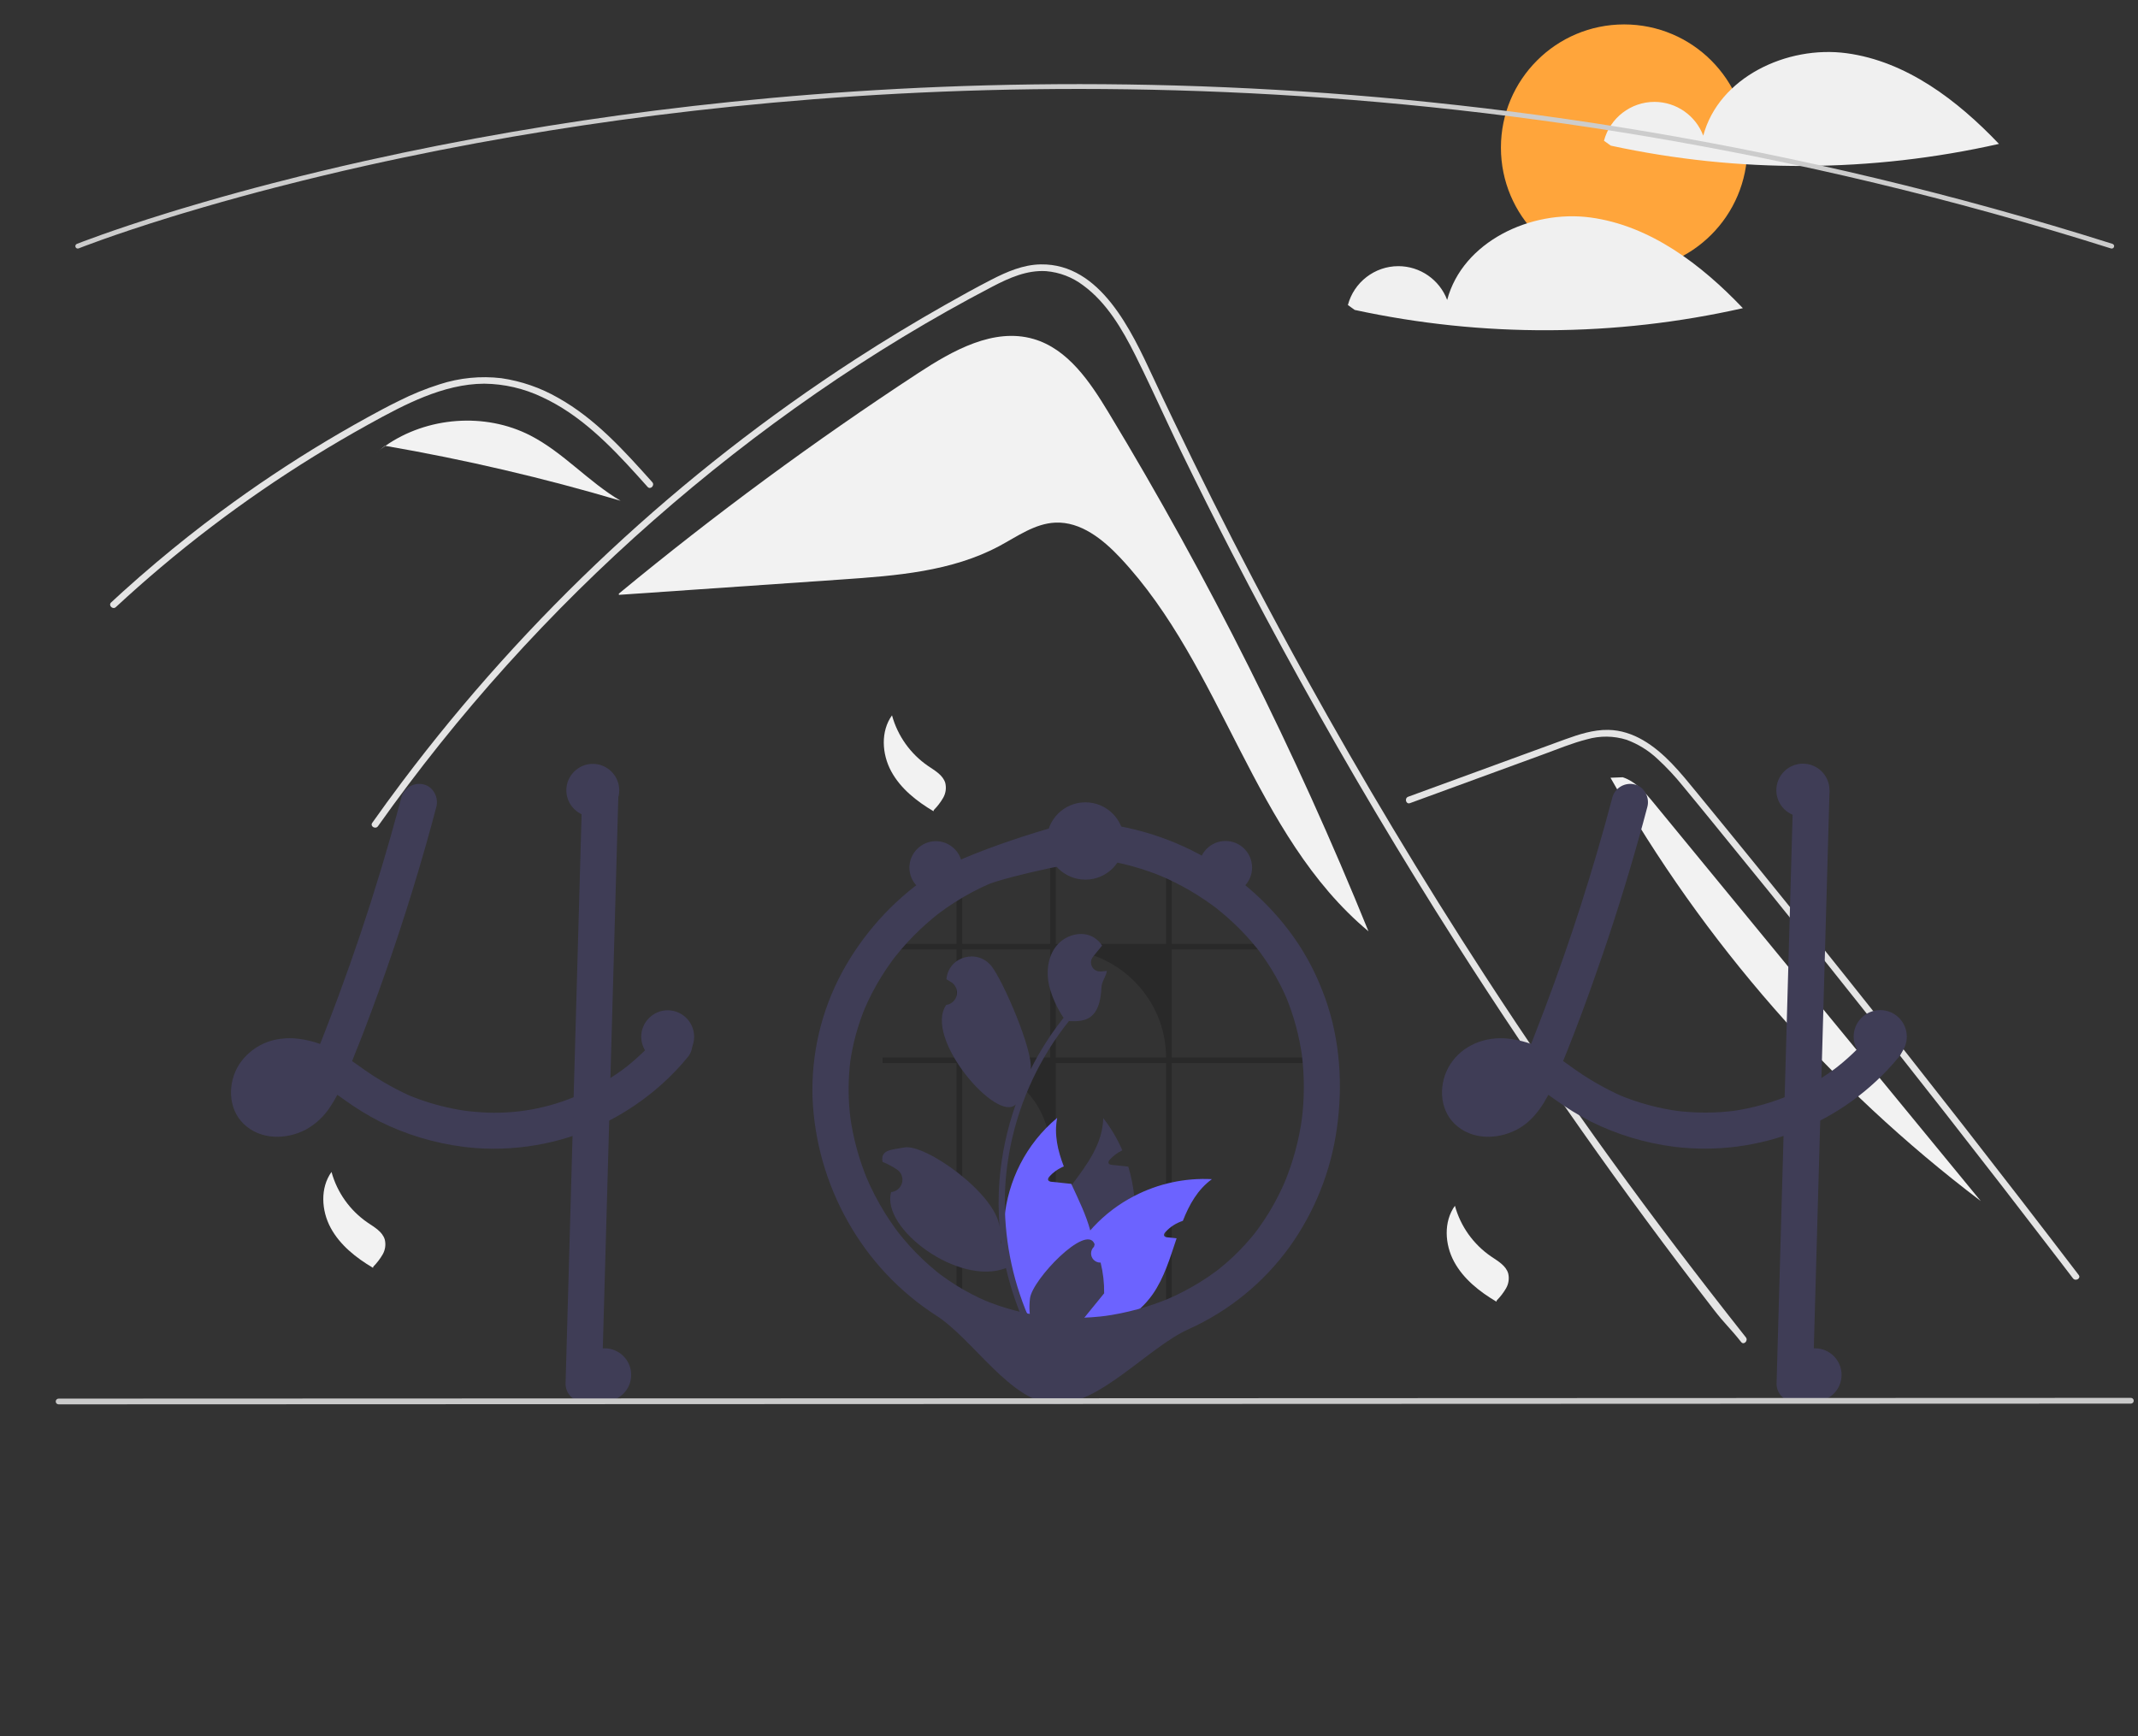 <?xml version="1.0" encoding="UTF-8" standalone="no"?>
<!DOCTYPE svg PUBLIC "-//W3C//DTD SVG 1.1//EN" "http://www.w3.org/Graphics/SVG/1.1/DTD/svg11.dtd">
<svg width="100%" height="100%" viewBox="0 0 500 406" version="1.1" xmlns="http://www.w3.org/2000/svg" xmlns:xlink="http://www.w3.org/1999/xlink" xml:space="preserve" xmlns:serif="http://www.serif.com/" style="fill-rule:evenodd;clip-rule:evenodd;stroke-linejoin:round;stroke-miterlimit:2;">
    <rect x="0" y="0" width="500" height="406" fill="#333333" stroke="none"/>
    <g transform="matrix(0.565,0,0,0.565,-82.981,-87.16)">
        <path d="M605.67,324.953C598,312.269 588.913,298.725 574.68,294.584C558.198,289.787 541.267,299.315 526.905,308.718C483.956,336.838 442.595,367.312 403.012,400.001L403.055,400.494C433.872,398.368 464.689,396.243 495.506,394.118C517.772,392.583 540.802,390.835 560.478,380.302C567.945,376.306 575.223,370.967 583.684,370.595C594.196,370.132 603.361,377.474 610.564,385.144C653.171,430.515 665.501,499.898 713.302,539.76C683.16,465.425 647.17,393.597 605.67,324.953Z" style="fill:rgb(242,242,242);fill-rule:nonzero;"/>
    </g>
    <g transform="matrix(0.565,0,0,0.565,-82.981,-87.16)">
        <path d="M867.571,709.781C862.859,703.832 860.934,702.438 856.286,696.434C818.443,647.49 782.874,596.892 749.578,544.641C726.963,509.155 705.468,472.987 685.095,436.137C675.396,418.618 665.963,400.962 656.796,383.168C649.682,369.372 642.727,355.492 635.931,341.53C633.988,337.543 632.099,333.537 630.22,329.521C625.792,320.079 621.447,310.591 616.781,301.277C611.464,290.661 604.992,279.532 595.228,272.4C590.785,269.021 585.471,266.976 579.909,266.505C571.961,265.992 564.628,269.274 557.734,272.858C507.295,299.159 460.075,332.134 417.364,369.656C374.544,407.262 336.27,449.748 303.322,496.247C302.314,497.686 299.931,496.311 300.948,494.863C304.954,489.198 309.04,483.593 313.205,478.05C364.993,409.173 428.496,349.941 500.805,303.064C512.97,295.18 525.364,287.666 537.987,280.522C544.349,276.919 550.739,273.362 557.239,270.025C563.61,266.753 570.376,263.81 577.654,263.7C602.424,263.315 615.25,291.367 624.059,310.242C626.828,316.183 629.63,322.105 632.466,328.009C643.182,350.423 654.311,372.632 665.853,394.637C672.976,408.223 680.255,421.729 687.69,435.156C710.828,476.968 735.421,517.934 761.468,558.053C795.974,611.196 830.205,658.142 869.514,707.838C870.596,709.213 868.662,711.175 867.571,709.781Z" style="fill:rgb(228,228,228);fill-rule:nonzero;"/>
    </g>
    <g transform="matrix(0.565,0,0,0.565,-82.981,-87.16)">
        <path d="M414.916,355.804C413.477,354.2 412.047,352.595 410.598,350.991C399.176,338.359 386.92,325.873 371.234,318.63C363.755,315.068 355.59,313.176 347.307,313.084C338.745,313.112 330.375,315.358 322.464,318.502C318.724,319.996 315.066,321.692 311.463,323.498C307.347,325.57 303.304,327.78 299.28,330.007C291.726,334.187 284.27,338.551 276.912,343.098C262.271,352.146 248.089,361.885 234.366,372.314C227.252,377.723 220.285,383.309 213.464,389.072C207.121,394.426 200.905,399.923 194.818,405.564C193.517,406.765 191.573,404.822 192.875,403.621C194.479,402.126 196.102,400.641 197.724,399.175C202.308,395.031 206.965,390.967 211.695,386.982C220.322,379.703 229.171,372.705 238.244,365.989C252.352,355.538 266.947,345.796 282.027,336.763C289.562,332.253 297.202,327.932 304.945,323.801C307.283,322.554 309.648,321.335 312.041,320.18C317.47,317.441 323.111,315.145 328.909,313.313C337.121,310.657 345.812,309.803 354.385,310.811C362.662,312.015 370.638,314.774 377.89,318.942C393.291,327.55 405.235,340.861 416.86,353.851C418.033,355.171 416.099,357.124 414.916,355.804Z" style="fill:rgb(228,228,228);fill-rule:nonzero;"/>
    </g>
    <g transform="matrix(0.565,0,0,0.565,-82.981,-87.16)">
        <path d="M730.477,486.711L767.381,473.213L785.704,466.511C791.672,464.328 797.625,461.844 803.794,460.281C809.155,458.75 814.848,458.822 820.168,460.489C824.912,462.245 829.256,464.938 832.939,468.406C836.702,471.871 840.203,475.61 843.414,479.592C847.403,484.387 851.333,489.231 855.282,494.059C871.576,513.987 887.763,534.001 903.845,554.101C919.925,574.201 935.899,594.386 951.764,614.657C967.669,634.977 983.464,655.382 999.15,675.873C1001.07,678.383 1002.99,680.894 1004.91,683.407C1005.97,684.795 1008.36,683.426 1007.28,682.019C991.483,661.322 975.571,640.711 959.549,620.184C943.488,599.608 927.316,579.119 911.033,558.718C894.75,538.317 878.357,518.005 861.854,497.781C857.743,492.742 853.625,487.709 849.5,482.682C846.02,478.441 842.58,474.155 838.764,470.208C831.758,462.963 823.006,456.56 812.529,456.386C806.369,456.284 800.408,458.239 794.685,460.309C788.516,462.541 782.361,464.815 776.199,467.068L739.036,480.661L729.746,484.059C728.097,484.662 728.809,487.321 730.477,486.711L730.477,486.711Z" style="fill:rgb(228,228,228);fill-rule:nonzero;"/>
    </g>
    <g transform="matrix(0.565,0,0,0.565,-82.981,-87.16)">
        <path d="M366.377,334.526C347.623,324.887 323.606,326.775 306.372,338.817C339.244,344.489 371.757,352.077 403.743,361.543C390.46,353.759 380.07,341.563 366.377,334.526Z" style="fill:rgb(242,242,242);fill-rule:nonzero;"/>
    </g>
    <g transform="matrix(0.565,0,0,0.565,-82.981,-87.16)">
        <path d="M306.188,338.784L302.577,341.719C303.799,340.692 305.068,339.729 306.372,338.817C306.311,338.807 306.249,338.795 306.188,338.784Z" style="fill:rgb(242,242,242);fill-rule:nonzero;"/>
    </g>
    <g transform="matrix(0.565,0,0,0.565,-82.981,-87.16)">
        <path d="M831.549,486.846C827.916,482.424 823.989,477.794 818.555,475.997L813.482,476.197C852.099,544.435 904.258,604.064 966.749,651.418C921.683,596.561 876.616,541.703 831.549,486.846Z" style="fill:rgb(242,242,242);fill-rule:nonzero;"/>
    </g>
    <g transform="matrix(0.565,0,0,0.565,-82.981,-87.16)">
        <path d="M516.084,450.367C518.431,458.894 523.722,466.321 531.015,471.325C533.835,473.245 537.172,475.087 538.137,478.36C538.644,480.445 538.331,482.648 537.263,484.51C536.196,486.348 534.899,488.042 533.402,489.551L533.265,490.063C526.267,485.916 519.609,480.67 515.743,473.512C511.877,466.354 511.337,456.973 516.084,450.366" style="fill:rgb(242,242,242);fill-rule:nonzero;"/>
    </g>
    <g transform="matrix(0.565,0,0,0.565,-82.981,-87.16)">
        <path d="M749.084,653.367C751.431,661.894 756.722,669.321 764.015,674.325C766.835,676.245 770.172,678.087 771.137,681.36C771.644,683.445 771.331,685.648 770.263,687.51C769.196,689.348 767.899,691.042 766.402,692.551L766.265,693.063C759.267,688.916 752.609,683.67 748.743,676.512C744.877,669.354 744.337,659.973 749.084,653.366" style="fill:rgb(242,242,242);fill-rule:nonzero;"/>
    </g>
    <g transform="matrix(0.565,0,0,0.565,-82.981,-87.16)">
        <path d="M284.084,639.367C286.431,647.894 291.722,655.321 299.015,660.325C301.835,662.245 305.172,664.087 306.137,667.36C306.644,669.445 306.331,671.648 305.263,673.51C304.196,675.348 302.899,677.042 301.402,678.551L301.265,679.063C294.267,674.916 287.609,669.67 283.743,662.512C279.877,655.354 279.337,645.973 284.084,639.366" style="fill:rgb(242,242,242);fill-rule:nonzero;"/>
    </g>
    <g transform="matrix(0.565,0,0,0.565,13,5.71)">
        <circle cx="649.249" cy="51" r="51" style="fill:rgb(255,165,59);"/>
    </g>
    <g transform="matrix(0.565,0,0,0.565,-82.981,-87.16)">
        <path d="M911.219,176.296C886.502,172.955 858.283,186.315 851.877,210.42C848.715,202.025 840.637,196.436 831.667,196.436C821.89,196.436 813.275,203.075 810.784,212.529L813.613,214.555C866.579,226.009 921.412,225.761 974.272,213.829C957.079,195.76 935.935,179.637 911.219,176.296Z" style="fill:rgb(240,240,240);fill-rule:nonzero;"/>
    </g>
    <g transform="matrix(0.565,0,0,0.565,-82.981,-87.16)">
        <path d="M805.219,244.296C780.502,240.955 752.283,254.315 745.877,278.42C742.715,270.025 734.637,264.436 725.667,264.436C715.89,264.436 707.275,271.075 704.784,280.529L707.613,282.555C760.579,294.009 815.412,293.761 868.272,281.829C851.079,263.76 829.935,247.637 805.219,244.296Z" style="fill:rgb(240,240,240);fill-rule:nonzero;"/>
    </g>
    <g transform="matrix(0.565,0,0,0.565,-82.981,-87.16)">
        <path d="M1020.95,257.154C1020.84,257.154 1020.74,257.139 1020.64,257.107C756.237,173.489 523.199,184.424 374.264,208.321C353.995,211.572 333.673,215.327 313.86,219.482C308.802,220.542 303.554,221.678 298.263,222.86C291.945,224.268 285.71,225.717 279.731,227.166C277.149,227.777 274.618,228.393 272.136,229.015C268.378,229.942 264.565,230.909 260.477,231.972C255.909,233.149 251.268,234.385 246.679,235.643C246.663,235.649 246.645,235.654 246.628,235.658L246.629,235.659C241.446,237.074 236.291,238.53 231.305,239.984C228.607,240.764 226.002,241.532 223.506,242.291C223.227,242.368 222.98,242.442 222.73,242.518L222.194,242.682C221.883,242.776 221.576,242.869 221.27,242.957L221.25,242.963L221.251,242.964L220.439,243.216C219.471,243.509 218.527,243.795 217.598,244.08C193.053,251.646 179.56,257.029 179.427,257.082C179.309,257.129 179.182,257.154 179.055,257.154C178.506,257.154 178.055,256.702 178.055,256.154C178.055,255.746 178.304,255.377 178.683,255.226C178.817,255.173 192.376,249.763 217.01,242.168C217.943,241.882 218.889,241.596 219.86,241.302L220.614,241.067C220.64,241.058 220.666,241.05 220.692,241.042C220.997,240.955 221.302,240.862 221.612,240.769L222.149,240.605C222.416,240.524 222.68,240.444 222.95,240.37C225.428,239.616 228.043,238.846 230.748,238.063C235.735,236.608 240.895,235.152 246.082,233.735C246.098,233.729 246.114,233.726 246.131,233.721L246.131,233.72C250.735,232.457 255.393,231.217 259.976,230.035C264.07,228.972 267.891,228.003 271.655,227.073C274.147,226.453 276.684,225.836 279.265,225.221C285.25,223.77 291.498,222.318 297.828,220.908C303.127,219.725 308.384,218.586 313.45,217.525C333.293,213.363 353.648,209.603 373.947,206.347C523.096,182.415 756.467,171.463 1021.25,255.201C1021.66,255.332 1021.95,255.719 1021.95,256.154C1021.95,256.703 1021.49,257.154 1020.95,257.154Z" style="fill:rgb(204,204,204);fill-rule:nonzero;"/>
    </g>
    <g transform="matrix(0.565,0,0,0.565,-82.981,-87.16)">
        <path d="M432.923,584.266C432.577,583.254 431.994,582.338 431.223,581.596C430.938,581.332 430.631,581.094 430.303,580.886C427.693,579.146 423.793,578.756 421.313,580.886C421.063,581.103 420.832,581.34 420.623,581.596C419.883,582.506 419.123,583.396 418.343,584.266C417.063,585.726 415.753,587.136 414.383,588.506C413.993,588.886 413.603,589.276 413.203,589.656C412.973,589.886 412.743,590.106 412.513,590.326C411.633,591.166 410.733,591.976 409.823,592.776C409.343,593.206 408.863,593.626 408.373,594.036C407.643,594.646 406.913,595.256 406.173,595.846C406.103,595.896 406.033,595.946 405.963,596.006C405.943,596.016 405.933,596.036 405.913,596.046C405.903,596.046 405.893,596.046 405.883,596.066C405.856,596.077 405.832,596.094 405.813,596.116C405.593,596.266 405.443,596.366 405.333,596.456C405.373,596.436 405.413,596.406 405.453,596.386C405.273,596.526 405.083,596.666 404.903,596.806C403.153,598.096 401.363,599.336 399.533,600.496C395.005,603.394 390.25,605.919 385.313,608.046C384.983,608.176 384.643,608.316 384.303,608.446C371.378,613.741 357.356,615.808 343.453,614.466C342.033,614.356 340.613,614.206 339.193,614.016C337.553,613.776 335.923,613.486 334.303,613.156C328.136,611.925 322.101,610.104 316.283,607.716C309.005,604.383 302.083,600.323 295.623,595.596C294.623,594.886 293.613,594.176 292.603,593.486C293.753,590.666 294.883,587.846 295.983,585.006C296.533,583.636 297.063,582.266 297.583,580.886C301.673,570.256 305.513,559.526 309.193,548.756C312.913,537.846 316.423,526.873 319.723,515.836C320.063,514.716 320.393,513.596 320.713,512.476C322.443,506.646 324.103,500.803 325.693,494.946C325.843,494.376 326.003,493.816 326.143,493.246C326.603,491.566 327.053,489.886 327.493,488.206C328.493,484.416 326.233,479.886 322.253,478.976C318.294,477.961 314.187,480.295 313.033,484.216C312.603,485.836 312.173,487.446 311.733,489.066C309.623,496.896 307.403,504.699 305.073,512.476C304.733,513.596 304.393,514.716 304.053,515.836C298.913,532.776 293.27,549.546 287.123,566.146C286.383,568.156 285.633,570.159 284.873,572.156C284.503,573.136 284.133,574.116 283.753,575.096C283.023,577.026 282.273,578.956 281.523,580.886C281.093,582.016 280.653,583.146 280.213,584.266C279.923,584.976 279.643,585.686 279.363,586.386C276.512,585.362 273.558,584.651 270.553,584.266L270.073,584.206C267.744,583.926 265.388,583.946 263.063,584.266C256.024,585.087 249.703,588.996 245.823,594.926C241.053,602.436 241.113,613.176 247.803,619.556C254.693,626.126 265.123,626.076 273.233,621.966C277.531,619.641 281.155,616.244 283.753,612.106C284.749,610.606 285.663,609.054 286.493,607.456C286.703,607.596 286.913,607.736 287.123,607.886C287.923,608.446 288.723,609.016 289.513,609.576C294.116,612.911 298.967,615.889 304.023,618.486C314.895,623.891 326.598,627.43 338.643,628.956C338.913,628.986 339.173,629.026 339.443,629.056C340.773,629.226 342.113,629.356 343.453,629.466C362.673,630.914 381.923,626.98 399.033,618.106C400.483,617.356 401.92,616.569 403.343,615.746C405.553,614.466 407.713,613.106 409.823,611.666C410.973,610.886 412.093,610.096 413.203,609.266C418.054,605.693 422.575,601.694 426.713,597.316C428.283,595.666 429.786,593.963 431.223,592.206C432.581,590.769 433.365,588.882 433.423,586.906C433.415,586.003 433.246,585.109 432.923,584.266ZM267.333,608.086C267.543,607.936 267.753,607.776 267.953,607.616C267.893,607.766 267.603,607.936 267.333,608.086L267.333,608.086ZM270.543,604.856C270.313,605.116 270.103,605.376 269.873,605.636C269.173,606.419 268.422,607.154 267.623,607.836C267.513,607.936 267.393,608.036 267.273,608.126C267.273,608.126 267.273,608.126 267.273,608.126C267.267,608.126 267.263,608.13 267.263,608.136C267.263,608.136 267.263,608.136 267.263,608.136C267.119,608.201 266.978,608.274 266.843,608.356C266.413,608.616 265.973,608.856 265.523,609.076C264.642,609.4 263.736,609.651 262.813,609.826C262.104,609.878 261.393,609.884 260.683,609.846L260.663,609.846C260.173,609.737 259.689,609.604 259.213,609.446C258.973,609.326 258.743,609.186 258.513,609.046C258.423,608.966 258.343,608.886 258.293,608.836C258.195,608.747 258.105,608.65 258.023,608.546C258.023,608.546 258.023,608.546 258.023,608.546C258.023,608.54 258.019,608.536 258.013,608.536C258.013,608.536 258.013,608.536 258.013,608.536C257.903,608.336 257.783,608.136 257.673,607.936C257.667,607.931 257.664,607.924 257.663,607.916C257.583,607.666 257.513,607.406 257.453,607.146C257.431,606.689 257.435,606.232 257.463,605.776C257.597,605.137 257.778,604.509 258.003,603.896C258.206,603.462 258.436,603.041 258.693,602.636C258.713,602.596 258.813,602.436 258.923,602.256C258.933,602.246 258.933,602.246 258.933,602.236C259.083,602.066 259.233,601.886 259.393,601.726C259.663,601.426 259.953,601.166 260.243,600.896C260.807,600.527 261.391,600.19 261.993,599.886C262.948,599.547 263.927,599.283 264.923,599.096C266.391,598.979 267.867,598.993 269.333,599.136C270.722,599.377 272.092,599.714 273.433,600.146C272.62,601.724 271.694,603.241 270.663,604.686C270.623,604.746 270.583,604.806 270.543,604.856L270.543,604.856ZM259.423,601.566C259.335,601.707 259.231,601.838 259.113,601.956C259.192,601.809 259.297,601.677 259.423,601.566Z" style="fill:rgb(63,61,86);fill-rule:nonzero;"/>
    </g>
    <g transform="matrix(0.565,0,0,0.565,-82.981,-87.16)">
        <path d="M402.863,482.136C402.773,485.276 402.683,488.416 402.593,491.556C402.403,498.526 402.206,505.499 402.003,512.476C401.793,520.326 401.573,528.173 401.343,536.016C401.233,540.066 401.12,544.116 401.003,548.166C400.693,559.076 400.386,569.983 400.083,580.886C400.053,582.016 400.013,583.136 399.983,584.266C399.833,589.676 399.683,595.086 399.533,600.496C399.363,606.366 399.196,612.236 399.033,618.106C398.913,622.506 398.79,626.909 398.663,631.316C397.763,663.246 396.863,695.176 395.963,727.106C395.885,731.19 392.547,734.527 388.463,734.606C384.361,734.573 380.996,731.208 380.963,727.106C381.463,709.146 381.97,691.186 382.483,673.226C382.933,656.986 383.39,640.746 383.853,624.506C384.003,619.156 384.153,613.803 384.303,608.446C384.533,600.386 384.76,592.326 384.983,584.266C385.013,583.136 385.053,582.016 385.083,580.886C385.103,579.896 385.133,578.916 385.163,577.926C385.603,562.276 386.043,546.623 386.483,530.966C386.663,524.806 386.836,518.643 387.003,512.476C387.203,505.446 387.403,498.419 387.603,491.396C387.693,488.306 387.773,485.226 387.863,482.136C387.942,478.052 391.279,474.715 395.363,474.636C399.465,474.669 402.83,478.034 402.863,482.136Z" style="fill:rgb(63,61,86);fill-rule:nonzero;"/>
    </g>
    <g transform="matrix(0.565,0,0,0.565,-82.981,-87.16)">
        <path d="M814.291,484.217C806.427,513.997 797.027,543.35 786.13,572.158C783.123,580.105 780.047,588.035 776.759,595.87L777.515,594.079C776.047,597.811 774.172,601.369 771.925,604.691C771.772,604.905 771.617,605.117 771.458,605.327C772.235,604.333 772.383,604.137 771.901,604.738C771.647,605.039 771.396,605.34 771.133,605.633C770.434,606.417 769.682,607.153 768.885,607.837C768.684,608.008 768.48,608.176 768.273,608.341L769.21,607.612C769.102,607.869 768.338,608.209 768.1,608.355C767.329,608.82 766.526,609.227 765.695,609.573L767.487,608.817C766.126,609.366 764.706,609.755 763.255,609.978L765.249,609.71C763.824,609.907 762.38,609.922 760.951,609.756L762.945,610.024C761.776,609.863 760.632,609.555 759.54,609.107L761.332,609.863C760.749,609.609 760.188,609.31 759.653,608.967C759.382,608.79 758.548,608.158 759.638,608.991C760.771,609.857 759.784,609.066 759.55,608.836C759.356,608.644 759.181,608.436 758.991,608.241C758.109,607.336 759.987,609.797 759.388,608.739C759.067,608.209 758.774,607.663 758.509,607.102L759.265,608.894C758.921,608.041 758.677,607.152 758.537,606.243L758.805,608.236C758.662,607.106 758.661,605.962 758.802,604.832L758.534,606.825C758.718,605.563 759.052,604.328 759.529,603.145L758.773,604.937C759.106,604.141 759.5,603.373 759.951,602.638C760.159,602.259 760.403,601.9 760.68,601.567C760.729,601.583 759.411,603.08 760.11,602.324C760.293,602.126 760.464,601.918 760.649,601.722C760.945,601.408 761.263,601.121 761.575,600.824C762.619,599.83 760.113,601.79 761.318,601.003C762.192,600.429 763.111,599.927 764.067,599.504L762.276,600.26C763.877,599.602 765.556,599.152 767.271,598.92L765.277,599.188C767.425,598.941 769.596,598.967 771.738,599.264L769.744,598.997C772.456,599.408 775.107,600.153 777.636,601.216L775.844,600.46C781.234,602.774 786.007,606.21 790.772,609.578C795.375,612.911 800.224,615.889 805.278,618.485C816.151,623.891 827.855,627.431 839.901,628.959C874.97,633.254 909.911,619.384 932.486,592.207C933.843,590.768 934.625,588.88 934.683,586.903C934.669,584.918 933.88,583.014 932.486,581.6C929.735,579.074 924.537,578.361 921.88,581.6C919.361,584.675 916.654,587.589 913.773,590.327C912.428,591.603 911.047,592.84 909.631,594.037C908.822,594.721 908.001,595.391 907.17,596.048C906.776,596.359 905.551,597.186 907.433,595.851C907.002,596.157 906.588,596.491 906.162,596.805C899.864,601.448 893.04,605.33 885.83,608.37L887.622,607.614C879.886,610.859 871.761,613.085 863.451,614.237L865.444,613.969C856.896,615.093 848.236,615.08 839.691,613.931L841.685,614.199C833.141,613.025 824.786,610.749 816.828,607.428L818.619,608.184C810.939,604.786 803.651,600.565 796.883,595.593C793.36,592.985 789.645,590.647 785.77,588.599C781.255,586.293 776.366,584.807 771.332,584.211C761.893,583.1 752.275,586.776 747.086,594.931C742.31,602.436 742.372,613.175 749.059,619.556C755.947,626.129 766.378,626.073 774.495,621.962C782.312,618.002 787.008,609.776 790.31,602.02C797.741,584.565 804.32,566.706 810.45,548.757C816.514,530.999 822.014,513.061 826.948,494.944C827.56,492.7 828.162,490.453 828.755,488.205C829.756,484.416 827.494,479.885 823.517,478.979C819.557,477.96 815.445,480.294 814.291,484.217L814.291,484.217Z" style="fill:rgb(63,61,86);fill-rule:nonzero;"/>
    </g>
    <g transform="matrix(0.565,0,0,0.565,-82.981,-87.16)">
        <path d="M889.124,482.136L886.424,577.929L883.739,673.223L882.22,727.106C882.255,731.208 885.619,734.572 889.72,734.606C893.804,734.528 897.141,731.19 897.22,727.106L899.92,631.313L902.605,536.019L904.124,482.136C904.089,478.034 900.725,474.67 896.624,474.636C892.54,474.714 889.203,478.052 889.124,482.136Z" style="fill:rgb(63,61,86);fill-rule:nonzero;"/>
    </g>
    <g transform="matrix(0.565,0,0,0.565,-82.981,-87.16)">
        <path d="M629.526,700.361L631.855,700.361L631.855,594.319L686.183,594.319L686.183,591.997L631.855,591.997L631.855,547.252L673.81,547.252C673.195,546.47 672.562,545.698 671.911,544.935L631.855,544.935L631.855,515.382C631.084,515.054 630.308,514.737 629.526,514.439L629.526,544.935L583.874,544.935L583.874,507.07C583.091,507.106 582.321,507.16 581.545,507.225L581.545,544.935L545.125,544.935L545.125,516.684C544.342,517.03 543.572,517.395 542.808,517.777L542.808,544.935L512.192,544.935L512.192,547.252L542.808,547.252L542.808,591.997L512.192,591.997L512.192,594.319L542.808,594.319L542.808,700.361L545.125,700.361L545.125,594.319C545.127,594.319 545.13,594.319 545.132,594.319C565.107,594.319 581.545,610.757 581.545,630.732C581.545,630.735 581.545,630.737 581.545,630.739L581.545,700.361L583.874,700.361L583.874,594.319L629.526,594.319L629.526,700.361ZM545.125,591.997L545.125,547.252L581.545,547.252L581.545,591.997L545.125,591.997ZM583.874,591.997L583.874,547.252L584.787,547.252C609.331,547.254 629.526,567.45 629.526,591.993C629.526,591.994 629.526,591.996 629.526,591.997L583.874,591.997Z" style="fill-opacity:0.2;fill-rule:nonzero;"/>
    </g>
    <g transform="matrix(0.565,0,0,0.565,-82.981,-87.16)">
        <path d="M615.303,668.566C612.372,681.643 605.346,693.45 595.253,702.266C594.513,702.906 593.773,703.526 593.003,704.136C591.133,704.306 589.276,704.479 587.433,704.656C585.903,704.796 584.393,704.946 582.893,705.086L582.623,705.116L582.433,703.476L581.673,696.836C575.705,687.092 574.489,675.142 578.373,664.396C581.013,657.276 585.793,650.986 590.493,644.746C596.983,636.126 603.293,627.606 603.523,617.096C606.716,621.183 609.372,625.663 611.423,630.426C609.487,631.337 607.748,632.618 606.303,634.196C605.893,634.646 605.483,635.276 605.763,635.816C606.003,636.276 606.603,636.386 607.123,636.446C608.373,636.576 609.633,636.706 610.883,636.836C611.883,636.946 612.883,637.046 613.883,637.156C615.093,641.127 615.913,645.206 616.333,649.336C617.007,655.76 616.659,662.251 615.303,668.566Z" style="fill:rgb(63,61,86);fill-rule:nonzero;"/>
    </g>
    <g transform="matrix(0.565,0,0,0.565,-82.981,-87.16)">
        <path d="M648.503,642.356C642.603,646.646 639.153,652.816 636.473,659.616C633.727,660.495 631.255,662.074 629.303,664.196C628.893,664.646 628.483,665.276 628.763,665.816C629.003,666.276 629.603,666.386 630.123,666.446C631.373,666.576 632.633,666.706 633.883,666.836C631.203,674.876 628.743,683.196 624.003,689.986C620.851,694.469 616.742,698.196 611.973,700.896C610.673,701.637 609.331,702.301 607.953,702.886C602.873,703.276 597.89,703.693 593.003,704.136C591.133,704.306 589.276,704.479 587.433,704.656C585.903,704.796 584.393,704.946 582.893,705.086C582.883,704.536 582.883,703.986 582.893,703.436C583.209,688.788 588.601,674.694 598.143,663.576C598.593,663.056 599.053,662.546 599.523,662.036C604.358,656.872 610.044,652.576 616.333,649.336C626.242,644.184 637.35,641.774 648.503,642.356Z" style="fill:rgb(108,99,255);fill-rule:nonzero;"/>
    </g>
    <g transform="matrix(0.565,0,0,0.565,-82.981,-87.16)">
        <path d="M589.163,699.526L588.013,702.926L587.433,704.656C585.903,704.796 584.393,704.946 582.893,705.086L582.623,705.116C580.963,705.286 579.313,705.456 577.663,705.626C577.233,705.126 576.803,704.616 576.383,704.096C554.797,677.957 558.433,638.715 584.453,616.986C583.133,623.896 584.673,630.516 587.203,637.086C586.933,637.196 586.673,637.306 586.423,637.426C584.487,638.337 582.748,639.618 581.303,641.196C580.893,641.646 580.483,642.276 580.763,642.816C581.003,643.276 581.603,643.386 582.123,643.446C583.373,643.576 584.633,643.706 585.883,643.836C586.883,643.946 587.883,644.046 588.883,644.156C589.353,644.206 589.823,644.256 590.293,644.306C590.363,644.456 590.423,644.596 590.493,644.746C593.343,650.926 596.413,657.136 598.143,663.576C598.577,665.192 598.917,666.831 599.163,668.486C600.722,679.807 597.038,691.244 589.163,699.526Z" style="fill:rgb(108,99,255);fill-rule:nonzero;"/>
    </g>
    <g transform="matrix(0.565,0,0,0.565,-82.981,-87.16)">
        <path d="M689.821,554.487C681.212,537.694 667.875,523.566 652.189,513.183C636.453,502.815 618.394,496.5 599.626,494.803C597.166,494.579 594.7,494.449 592.227,494.41C589.306,494.367 545.361,507.042 530.64,517.392C515.928,527.616 503.824,541.157 495.307,556.919C486.806,572.767 482.624,590.577 483.182,608.553C483.91,626.637 488.952,644.288 497.884,660.029C506.695,675.718 519.207,689.021 534.329,698.774C549.667,708.561 565.074,734.51 583.183,735.426C601.429,736.349 622.237,711.871 638.878,704.439C655.518,696.945 669.907,685.219 680.604,670.434C690.999,655.944 697.725,639.146 700.203,621.486C702.776,603.403 701.577,584.753 695.402,567.47C693.817,563.029 691.953,558.692 689.821,554.487C688.042,550.981 682.825,549.691 679.56,551.796C676.086,553.935 674.892,558.489 676.869,562.057C677.914,564.116 678.886,566.208 679.785,568.335L679.029,566.543C682.428,574.718 684.74,583.305 685.905,592.082L685.637,590.088C686.876,599.61 686.854,609.254 685.571,618.77L685.839,616.776C684.542,626.292 682.002,635.596 678.284,644.451L679.04,642.659C677.127,647.177 674.898,651.554 672.369,655.757C671.087,657.881 669.726,659.955 668.288,661.979C667.656,662.867 667.005,663.74 666.349,664.61C665.493,665.746 667.516,663.127 666.631,664.241C666.481,664.43 666.331,664.621 666.18,664.81C665.725,665.378 665.265,665.94 664.798,666.498C661.68,670.217 658.277,673.689 654.621,676.881C653.711,677.676 652.785,678.453 651.843,679.212C651.375,679.591 650.911,679.985 650.423,680.337C650.441,680.324 652.002,679.138 651.078,679.826C650.788,680.043 650.5,680.262 650.209,680.478C648.269,681.915 646.277,683.279 644.234,684.57C639.531,687.533 634.596,690.113 629.479,692.283L631.27,691.527C622.442,695.243 613.164,697.782 603.674,699.079L605.667,698.811C596.182,700.093 586.568,700.11 577.078,698.861L579.072,699.129C570.447,697.971 562.01,695.69 553.977,692.345L555.768,693.101C551.115,691.136 546.628,688.798 542.352,686.11C540.236,684.776 538.175,683.361 536.169,681.862C535.883,681.649 535.599,681.432 535.314,681.217C534.398,680.526 535.971,681.727 535.984,681.735C535.452,681.353 534.939,680.944 534.449,680.51C533.48,679.721 532.526,678.914 531.588,678.088C527.832,674.781 524.325,671.201 521.094,667.379C520.286,666.423 519.494,665.453 518.72,664.468C518.385,664.042 517.774,663.178 519.125,664.997C518.947,664.758 518.763,664.523 518.583,664.285C518.152,663.713 517.727,663.137 517.307,662.557C515.839,660.525 514.443,658.443 513.119,656.311C510.129,651.485 507.519,646.434 505.314,641.203L506.07,642.994C502.461,634.408 499.993,625.385 498.73,616.157L498.998,618.151C497.857,609.645 497.841,601.026 498.949,592.515L498.681,594.509C499.817,586.268 502.035,578.212 505.276,570.55L504.52,572.342C506.559,567.545 508.965,562.913 511.715,558.485C513.092,556.27 514.551,554.108 516.093,552.001C516.443,551.522 516.797,551.046 517.155,550.573C517.479,550.145 518.37,549.079 516.85,550.961C516.999,550.777 517.142,550.587 517.289,550.401C518.135,549.329 519.002,548.274 519.889,547.236C523.247,543.305 526.884,539.622 530.772,536.215C531.755,535.354 532.753,534.511 533.767,533.686C534.227,533.311 534.691,532.94 535.158,532.573C535.344,532.426 535.533,532.282 535.719,532.135C533.722,533.724 535.164,532.567 535.618,532.227C537.707,530.662 539.852,529.175 542.053,527.766C546.946,524.637 552.093,521.925 557.44,519.658L555.648,520.414C563.408,517.156 597.789,509.465 604.042,510.305L602.048,510.037C611.239,511.32 620.222,513.802 628.768,517.419L626.976,516.663C631.307,518.502 635.516,520.616 639.577,522.992C641.606,524.182 643.595,525.436 645.544,526.755C646.466,527.379 647.379,528.017 648.282,528.67C648.733,528.996 649.182,529.325 649.628,529.659C649.876,529.844 650.122,530.031 650.37,530.217C651.409,530.996 648.938,529.088 650.028,529.95C653.674,532.814 657.136,535.905 660.395,539.203C661.996,540.833 663.542,542.515 665.032,544.248C665.797,545.138 666.546,546.04 667.279,546.956C667.643,547.411 668.884,549.057 667.363,547.04C667.735,547.533 668.111,548.023 668.478,548.519C671.638,552.797 674.444,557.324 676.869,562.057C678.662,565.555 683.856,566.859 687.131,564.748C690.606,562.61 691.8,558.055 689.821,554.487Z" style="fill:rgb(63,61,86);fill-rule:nonzero;"/>
    </g>
    <g transform="matrix(0.565,0,0,0.565,-82.981,-87.16)">
        <path d="M602.431,676.882C602.373,676.884 602.315,676.886 602.258,676.886C600.184,676.886 598.478,675.179 598.478,673.106C598.478,672.052 598.918,671.045 599.692,670.33C599.787,669.951 599.855,669.679 599.951,669.301C599.917,669.218 599.882,669.136 599.848,669.053C596.368,660.756 574.163,683.887 573.203,691.685C572.78,695.132 572.958,698.627 573.73,702.013C566.538,686.323 562.802,669.269 562.778,652.01C562.777,647.679 563.017,643.351 563.499,639.047C563.897,635.518 564.45,632.014 565.156,628.536C569.011,609.664 577.289,591.972 589.307,576.92C596.181,577.303 602.205,576.256 602.787,562.934C602.891,560.565 604.648,558.513 605.036,556.178C604.379,556.264 603.712,556.318 603.056,556.361C602.852,556.372 602.637,556.383 602.432,556.393L602.355,556.397C602.299,556.399 602.243,556.401 602.187,556.401C600.133,556.401 598.442,554.71 598.442,552.656C598.442,551.797 598.738,550.963 599.279,550.296C599.563,549.947 599.846,549.599 600.13,549.25C600.56,548.712 601.001,548.185 601.432,547.647C601.481,547.596 601.528,547.542 601.571,547.486C602.066,546.873 602.561,546.27 603.056,545.657C602.153,544.255 600.938,543.081 599.506,542.225C594.547,539.321 587.705,541.332 584.122,545.818C580.529,550.304 579.851,556.598 581.099,562.203C582.326,566.972 584.356,571.498 587.102,575.586C586.833,575.93 586.553,576.263 586.284,576.608C581.368,582.929 577.083,589.718 573.491,596.876C574.507,588.937 562.079,560.268 557.273,554.195C551.5,546.901 539.662,550.084 538.645,559.331C538.635,559.42 538.625,559.51 538.616,559.599C539.33,560.002 540.029,560.43 540.713,560.882C542.135,561.832 542.991,563.434 542.991,565.145C542.991,567.664 541.135,569.828 538.645,570.212L538.541,570.228C528.985,583.872 559.618,619.383 567.286,611.41C563.677,621.637 561.413,632.291 560.552,643.102C560.064,649.481 560.093,655.888 560.638,662.262L560.605,662.036C558.902,648.154 529.674,627.514 521.139,629.233C516.222,630.223 511.379,629.998 512.126,634.958C512.138,635.037 512.15,635.116 512.162,635.195C513.487,635.735 514.777,636.356 516.024,637.056C516.738,637.459 517.437,637.887 518.121,638.339C519.543,639.289 520.4,640.891 520.4,642.602C520.4,645.121 518.543,647.285 516.054,647.669L515.949,647.685C515.874,647.696 515.809,647.707 515.734,647.718C511.384,662.684 543.641,686.838 563.252,679.152L563.262,679.152C565.206,687.597 568.022,695.817 571.664,703.68L601.679,703.68C601.787,703.347 601.883,703.002 601.98,702.669C599.202,702.844 596.413,702.677 593.675,702.174C595.902,699.442 598.129,696.688 600.356,693.955C600.405,693.904 600.452,693.85 600.496,693.794C601.625,692.395 602.766,691.007 603.895,689.609L603.896,689.607C603.956,685.32 603.464,681.044 602.432,676.882L602.431,676.882ZM568.06,609.269L568.076,609.247L568.06,609.29L568.06,609.269ZM561.412,669.201L561.154,668.62C561.165,668.201 561.165,667.781 561.154,667.351C561.154,667.232 561.132,667.114 561.132,666.996C561.229,667.738 561.315,668.48 561.423,669.223L561.412,669.201Z" style="fill:rgb(63,61,86);fill-rule:nonzero;"/>
    </g>
    <g transform="matrix(0.565,0,0,0.565,13,5.71)">
        <circle cx="95.249" cy="439" r="11" style="fill:rgb(63,61,86);"/>
    </g>
    <g transform="matrix(0.565,0,0,0.565,13,5.71)">
        <circle cx="227.249" cy="559" r="11" style="fill:rgb(63,61,86);"/>
    </g>
    <g transform="matrix(0.565,0,0,0.565,13,5.71)">
        <circle cx="728.249" cy="559" r="11" style="fill:rgb(63,61,86);"/>
    </g>
    <g transform="matrix(0.565,0,0,0.565,13,5.71)">
        <circle cx="755.249" cy="419" r="11" style="fill:rgb(63,61,86);"/>
    </g>
    <g transform="matrix(0.565,0,0,0.565,13,5.71)">
        <circle cx="723.249" cy="317" r="11" style="fill:rgb(63,61,86);"/>
    </g>
    <g transform="matrix(0.565,0,0,0.565,-82.981,-87.16)">
        <path d="M434.183,583.426C434.169,589.423 429.231,594.349 423.234,594.349C417.228,594.349 412.285,589.407 412.285,583.4C412.285,577.394 417.228,572.451 423.234,572.451C428.438,572.451 432.959,576.162 433.973,581.266C434.114,581.977 434.185,582.701 434.183,583.426Z" style="fill:rgb(63,61,86);fill-rule:nonzero;"/>
    </g>
    <g transform="matrix(0.565,0,0,0.565,13,5.71)">
        <circle cx="484.249" cy="349" r="11" style="fill:rgb(63,61,86);"/>
    </g>
    <g transform="matrix(0.565,0,0,0.565,-82.981,-87.16)">
        <path d="M545.183,513.426C545.169,519.423 540.231,524.349 534.234,524.349C528.228,524.349 523.285,519.407 523.285,513.4C523.285,507.394 528.228,502.451 534.234,502.451C539.438,502.451 543.959,506.162 544.973,511.266C545.114,511.977 545.185,512.701 545.183,513.426Z" style="fill:rgb(63,61,86);fill-rule:nonzero;"/>
    </g>
    <g transform="matrix(0.565,0,0,0.565,-82.981,-87.16)">
        <path d="M403.183,481.426C403.169,487.423 398.231,492.349 392.234,492.349C386.228,492.349 381.285,487.407 381.285,481.4C381.285,475.394 386.228,470.451 392.234,470.451C397.438,470.451 401.959,474.162 402.973,479.266C403.114,479.977 403.185,480.701 403.183,481.426Z" style="fill:rgb(63,61,86);fill-rule:nonzero;"/>
    </g>
    <g transform="matrix(0.565,0,0,0.565,13,5.71)">
        <circle cx="599.249" cy="443" r="11" style="fill:rgb(63,61,86);"/>
    </g>
    <g transform="matrix(0.565,0,0,0.565,13,5.71)">
        <circle cx="426.249" cy="338" r="16" style="fill:rgb(63,61,86);"/>
    </g>
    <g transform="matrix(0.565,0,0,0.565,-82.981,-87.16)">
        <path d="M1028.88,735.267L171.125,735.574C170.472,735.574 169.934,735.036 169.934,734.383C169.934,733.73 170.472,733.193 171.125,733.193C171.125,733.193 1028.88,732.885 1028.88,732.885C1029.53,732.887 1030.06,733.424 1030.06,734.076C1030.06,734.728 1029.53,735.265 1028.88,735.267Z" style="fill:rgb(202,202,202);fill-rule:nonzero;"/>
    </g>
</svg>
